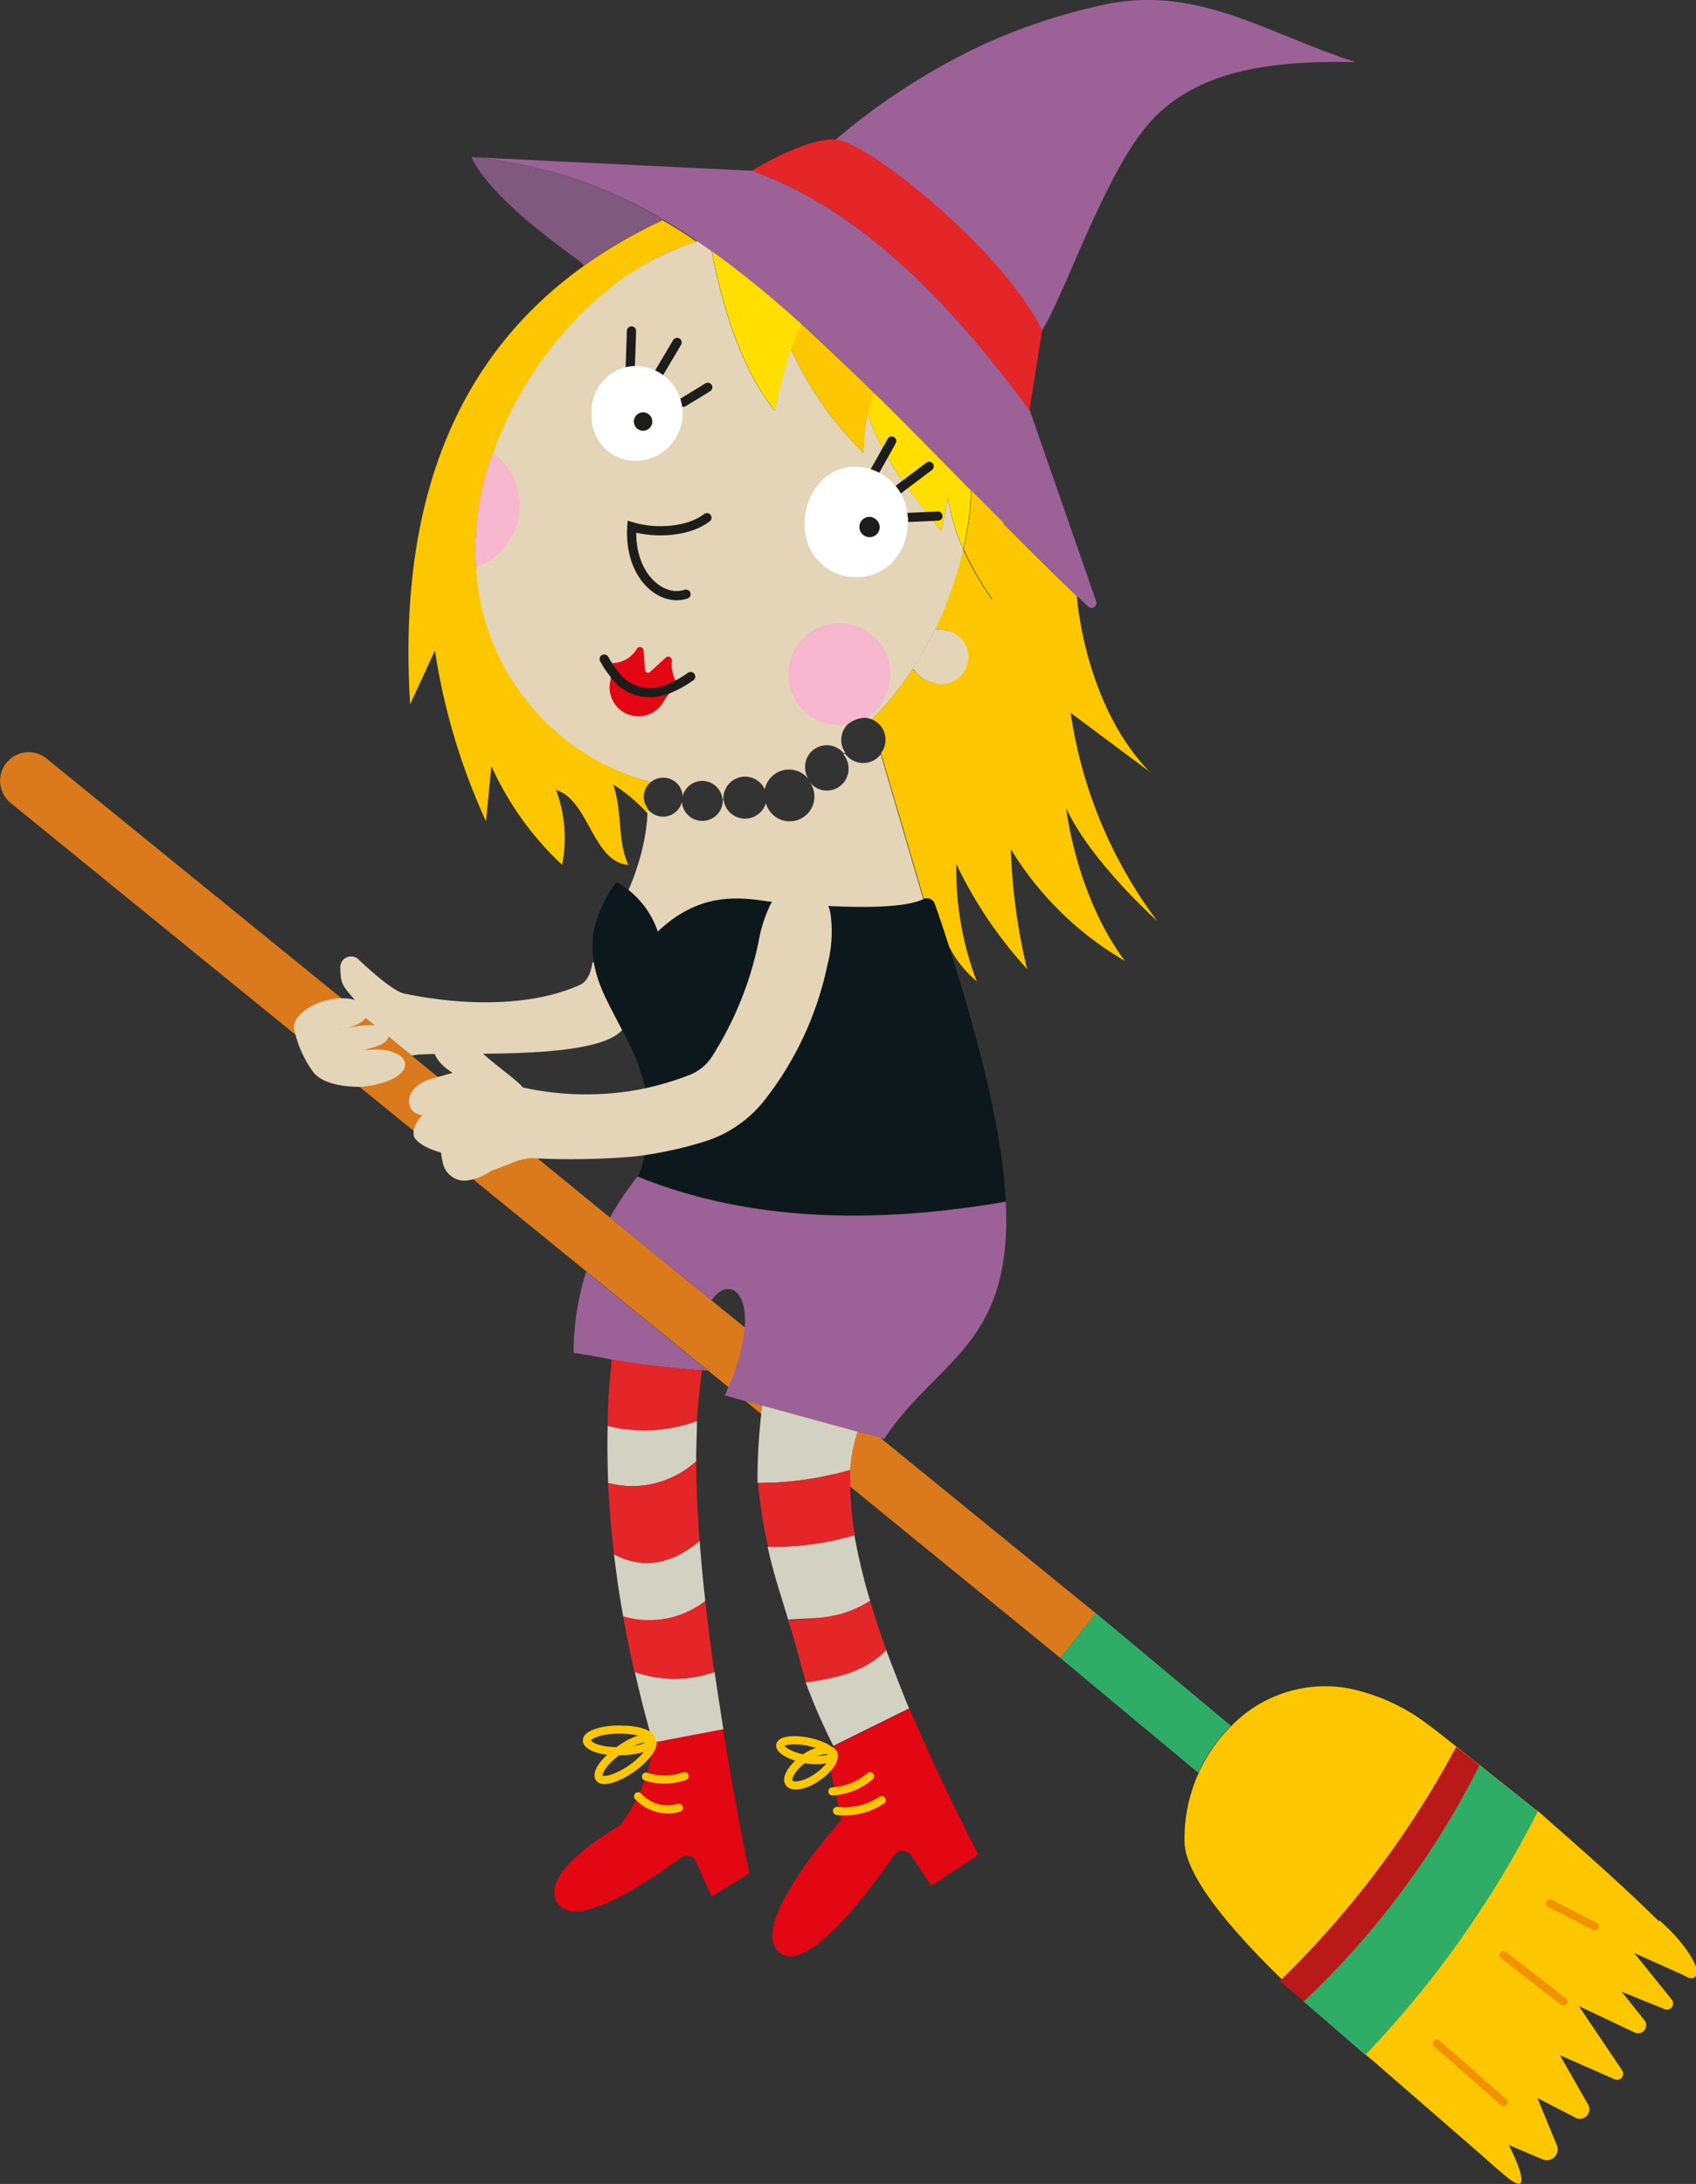 <svg xmlns="http://www.w3.org/2000/svg" viewBox="0 0 156.52 201.53"><rect x="0" y="0" width="156.52" height="201.53" fill="#333333" stroke="none"/><defs><style>.cls-1{fill:#db7a1c;}.cls-2{fill:#fcc700;}.cls-3{fill:#e4d5b8;}.cls-4{fill:#2fac66;}.cls-5{fill:#b91919;}.cls-6{fill:#9c6297;}.cls-7{fill:#e52629;}.cls-8{fill:#e30613;}.cls-9{fill:#d3d2c2;}.cls-10{fill:#ffde00;}.cls-11{fill:#f6b6cd;}.cls-12{fill:#0d181c;}.cls-13{fill:#80597f;}.cls-14,.cls-15,.cls-16{fill:none;stroke-linecap:round;}.cls-14{stroke:#1d1d1b;stroke-width:0.85px;}.cls-15{stroke:#f39200;}.cls-15,.cls-16{stroke-linejoin:round;stroke-width:0.75px;}.cls-16{stroke:#fcc700;}.cls-17{fill:#fff;}.cls-18{fill:#1d1d1b;}</style></defs><g id="Capa_2" data-name="Capa 2"><g id="Capa_1-2" data-name="Capa 1"><path class="cls-1" d="M65.67,120l-9.38-7.65L31.58,92.17,4.3,70a2.62,2.62,0,0,0-1.66-.59A2.64,2.64,0,0,0,1,74.11l53.12,43.22,11.22,9.14h0L97.86,153l.09-.12,3.19-4Z"/><path class="cls-2" d="M153.06,177.26c-3.38-3.35-7.93-7.33-10-9.14h0l-1.12-1,0,.05c-2.76-2.2-9.36-7.48-10.11-8a18,18,0,0,0-7.53-3.4,12.08,12.08,0,0,0-10.63,3.47,14.64,14.64,0,0,0-4.35,10.79c.18,5.6,13.53,16.92,17.5,20.22h0l1.14,1,8.36,7.26c.93.81,1.83,1.65,2.8,2.43,2.84,2.27.13-3,.13-3l3.11,1.32a1,1,0,0,0,1.33-1.27l-1.8-4.38,3.62,1.86a.88.88,0,0,0,1.09-1.2l-2.64-4.62,5.07,2.23a.56.56,0,0,0,.68-.82l-4-5.94,5.18,2.45a.75.75,0,0,0,.94-1.06l-2.16-2.71,4,1.62a.57.57,0,0,0,.64-.87l-3.49-4.33,4.32,1.94c.66.29,1,.67,1.45.08.28-.4-.64-2.56-3.41-5"/><path class="cls-3" d="M54.81,88.8c.4,2.36,1.42,3.86,2.61,6.25-2.7,3.07-17.51,1.83-19.41,2.36l-4.43-3.6a2,2,0,0,0-.64-1.29h0C31.71,91,31.44,91,31.41,89.37a1,1,0,0,1,1.61-.9s3.08,3,4.31,3.22c5.83,1.21,11.93,1.13,16.2-.81,1-.44,1.14-2.06,1.14-2.06Z"/><path class="cls-4" d="M136.54,162.89c1.79,1.41,3.58,2.85,5.37,4.28A94.11,94.11,0,0,1,126,189.63c-1.9-1.65-3.79-3.3-5.7-4.93a78.08,78.08,0,0,0,16.22-21.81"/><path class="cls-5" d="M134.39,161.2c.72.55,1.44,1.12,2.15,1.69a78.08,78.08,0,0,1-16.22,21.81c-.73-.64-1.47-1.26-2.22-1.88a88,88,0,0,0,16.29-21.62"/><path class="cls-6" d="M125.09,5.73c-7-.13-14.6.45-19.16,5.78-4,4.66-7.6,15.47-9.76,19l-.09-.18c-3.76-7.4-16.14-17.29-19-17.41A60.68,60.68,0,0,1,90.54,4.21a54.36,54.36,0,0,1,12-3.91c8.37-1.48,14.48,2.85,22.57,5.43"/><path class="cls-4" d="M101.14,148.86l12.47,10.4a14.31,14.31,0,0,0-3,4.3l-.18-.09L97.86,153l.09-.12Z"/><path class="cls-2" d="M106.24,71.32l-7.43-5.54a42.09,42.09,0,0,0,8,19.22c-.37-.33-6.22-5.66-8.41-10.41,0,0,.88,8,5.41,14.08A30,30,0,0,1,93.29,78.36a54.28,54.28,0,0,0,1.5,11.06,39.6,39.6,0,0,1-6.53-9.68,28.8,28.8,0,0,0,1.88,10.81,10.21,10.21,0,0,1-2.58-3.26c-.4-1.26-.83-2.55-1.3-3.89a.76.76,0,0,0-1-.45L81.3,69.5a2,2,0,0,0,.42-1.23,2,2,0,0,0-1.25-1.88,29.11,29.11,0,0,0,3.74-4.63l.19.12A2.74,2.74,0,0,0,86.08,63a2.5,2.5,0,1,0,1.11-4.87,2.92,2.92,0,0,0-.93-.06,37.21,37.21,0,0,0,2-5.18c.24-.75.43-1.5.6-2.24a29.19,29.19,0,0,0,2.69,4.68,17,17,0,0,1,1-7.06q3.25,3.28,6.83,6.74c.06.79.89,10.26,6.79,16.29"/><path class="cls-6" d="M92.62,48.29l-3-3-2.86-2.91-3.53-3.56c-.87-.88-1.73-1.73-2.59-2.57C78.39,34,76.19,31.9,74,29.94a96.18,96.18,0,0,0-8.31-6.75c-.46-.32-.91-.64-1.37-.94-1-.7-2.08-1.36-3.13-2A41.76,41.76,0,0,0,43.51,14.5L69.4,15.76c9.77,3.48,18,11.73,25.64,22.12l6.12,17.6a.45.45,0,0,1-.74.48l-1-.93q-3.57-3.45-6.83-6.74"/><path class="cls-7" d="M96.08,30.27a1.14,1.14,0,0,0,.1.19L95,37.88C87.44,27.49,79.17,19.24,69.4,15.76c0,0,4.78-3,7.67-2.89s15.25,10,19,17.4"/><path class="cls-6" d="M81.32,132.71l-2.18-.59-10.39-2.85-1.86-.51c.11-.25.23-.49.32-.73a17.15,17.15,0,0,0,1.52-5.58C69,118.87,67,118,65.67,120l-9.38-7.65a32.75,32.75,0,0,1,2.53-3.78l0,0c9.66,3.94,21.06,4.57,34,2.33.64,13.31-6.33,14.49-11.23,21.89Z"/><path class="cls-2" d="M92.62,48.29a17,17,0,0,0-1,7.06,29.19,29.19,0,0,1-2.69-4.68,28.42,28.42,0,0,0,.72-5.39l3,3"/><path class="cls-8" d="M77.25,166.06c-.23-1-.47-2.07-.71-3.08.37-.5.52-1,.32-1.25a.41.41,0,0,0-.21-.15l0,0a2.13,2.13,0,0,0-.22-.18l7.51-3.73q2.58,6.13,6.36,13.49L85.93,174,84.1,171.2a1,1,0,0,0-1.61,0c-2.12,3.1-7.92,11-10.51,9-3.21-2.45,5.66-12.25,5.66-12.25q-.18-.94-.39-1.86"/><path class="cls-3" d="M87.19,58.15A2.5,2.5,0,1,1,86.08,63a2.74,2.74,0,0,1-1.68-1.14l-.19-.12a33.14,33.14,0,0,0,2.05-3.67,2.92,2.92,0,0,1,.93.06"/><path class="cls-3" d="M86.26,58.09a33.14,33.14,0,0,1-2.05,3.67,28.67,28.67,0,0,1-3.74,4.63,2.23,2.23,0,0,0-.52-.15h0a2.54,2.54,0,0,0-1.81.69,2.06,2.06,0,0,0-.5,1.35A2,2,0,0,0,78,69.43l-.13.1a2,2,0,0,0-3.57,1.28,2,2,0,0,0,.35,1.13,2.28,2.28,0,0,0-4.07.9,2,2,0,0,0-3.82.76.76.76,0,0,0,0,.15h-.08a1.89,1.89,0,0,0-1.88-1.69A1.87,1.87,0,0,0,63,73.48a1.79,1.79,0,0,0-2.94-1.3C51,69.83,44.06,61.9,43.93,52.35c-.06-4.06.36-6.12,1.59-10.57A29.38,29.38,0,0,1,64.33,22.25c.46.3.91.62,1.37.94,0,0,1.48,9.48,5.8,14.69l1.31-6.1a31.75,31.75,0,0,0,6.87,10l.2-4.24a20.74,20.74,0,0,0,1.81,4.24,27.15,27.15,0,0,0,1.84,2.92l2.28,3,1.07,1.28s.56-3.14.62-2.95a18,18,0,0,0,1.4,4.68c-.17.74-.36,1.49-.6,2.24a37.21,37.21,0,0,1-2,5.18"/><path class="cls-3" d="M85.81,47.66l-2.06.09a4.76,4.76,0,0,0-.86-2.56l0,0,.61-.47c.74,1,1.51,2,2.28,3"/><path class="cls-3" d="M59.73,75.1c0-.17,0-.33,0-.5A1.79,1.79,0,0,0,62.93,74a1.89,1.89,0,0,0,3.77,0,1.28,1.28,0,0,0,0-.19h.08a2,2,0,0,0,3.9.3,2.28,2.28,0,1,0,4-2,2,2,0,0,0,3.63-1.2,2,2,0,0,0-.46-1.28l.13-.1a2.06,2.06,0,0,0,1.68.88,2,2,0,0,0,1.62-.81L85.22,83c-2.79,1.38-9.5.85-13.29.44S64.5,82.32,60.67,86A8.25,8.25,0,0,0,58,82.13a19.82,19.82,0,0,0,.76-2,19.54,19.54,0,0,0,1-5"/><path class="cls-9" d="M83.91,157.64l-7,3.46a54,54,0,0,1-2.57-5.89c2.92-.37,5.48-.93,7.42-3,.55,1.44,1.46,3.81,2.11,5.38"/><path class="cls-10" d="M86.76,42.37,83.23,38.8c-.87-.87-1.73-1.72-2.59-2.56l-.76,1.3a20.74,20.74,0,0,0,1.81,4.24,27.15,27.15,0,0,0,1.84,2.92c.74,1,1.51,2,2.28,3l1.07,1.28s.56-3.14.62-3a18,18,0,0,0,1.4,4.69,29.25,29.25,0,0,0,.72-5.39l-2.86-2.91"/><path class="cls-11" d="M82.16,62.23a4.71,4.71,0,0,1-2.21,4h-.27a2.08,2.08,0,0,0-1.54.69l0,0a4.91,4.91,0,0,1-.67,0,4.71,4.71,0,1,1,4.71-4.72"/><path class="cls-2" d="M80.64,36.24s-.51,1.54-.57,1.91c-.24,1.45-.39,3.63-.39,3.63a31.75,31.75,0,0,1-6.87-10L74,29.94c2.18,2,4.38,4.07,6.63,6.3"/><path class="cls-7" d="M80.3,147.72c.51,1.7.8,2.64,1.5,4.54-1.94,2-4.5,2.58-7.42,3-.62-2.12-1-3.77-1.64-5.75a19.43,19.43,0,0,0,7.56-1.74"/><path class="cls-9" d="M70.35,129.71l8.79,2.41a12.79,12.79,0,0,0-.68,3.53h-.07a29.86,29.86,0,0,1-8.48,1.19,53.13,53.13,0,0,1,.44-7.13"/><path class="cls-9" d="M78.85,141.66a54,54,0,0,0,1.45,6.06c-2.87,1.74-4.78,1.53-7.56,1.74-.82-2.72-1.34-4.21-1.9-6.73a26.13,26.13,0,0,0,8-1.07"/><path class="cls-7" d="M78.39,135.65h.07c0,.49,0,1,0,1.55a29.87,29.87,0,0,0,.43,4.46,26.45,26.45,0,0,1-8,1.08,42.86,42.86,0,0,1-.93-5.9,29.86,29.86,0,0,0,8.48-1.19"/><path class="cls-10" d="M74,29.94s-.82,1.75-1,2.26a53.15,53.15,0,0,0-1.48,5.68c-4.32-5.21-5.8-14.69-5.8-14.69A96.18,96.18,0,0,1,74,29.94"/><path class="cls-12" d="M87.56,87.29c-.4-1.26-.83-2.55-1.3-3.89a.76.76,0,0,0-1-.45c-2.79,1.38-12,.44-14.47.22h0c-3.39-.55-6.65-.47-10.08,2.81A8.25,8.25,0,0,0,58,82.13a8,8,0,0,0-1.11-.76c-2.06,2.88-2.47,5.25-2.08,7.43.4,2.36,1.75,4.51,2.94,6.9a19.59,19.59,0,0,1,1.79,4.66,23.57,23.57,0,0,1-.09,6.35,6.85,6.85,0,0,1-.48,1.63l-.15.19,0,0c9.66,3.94,21.06,4.57,34,2.33C92.55,105.46,91,98,87.56,87.29"/><path class="cls-8" d="M58.89,165.76a15,15,0,0,0,.73-1.82,13.16,13.16,0,0,0,.62-3.13l6.49-1.24c.69,4.22,1.49,8.67,2.42,13.31L65.67,175l-1.44-3.21a.93.93,0,0,0-1.4-.37c-2.6,1.92-9.43,6.65-11.27,4.34-2.3-2.85,5.65-7.3,5.65-7.3a15.85,15.85,0,0,0,1.68-2.72"/><path class="cls-9" d="M66.73,159.57l-6.49,1.24a.32.32,0,0,1,0-.09q-.95-3.28-1.65-6.44a10.94,10.94,0,0,0,7.36,0c.25,1.71.52,3.48.81,5.29"/><path class="cls-6" d="M54.09,117.33l11.22,9.14a80,80,0,0,1-8.84-1c-1.08-.23-2.25-.45-3.53-.63a24.66,24.66,0,0,1,1.15-7.47"/><path class="cls-7" d="M65.09,147.72c.23,2.11.51,4.29.83,6.56a10.94,10.94,0,0,1-7.36,0c-.41-1.74-.75-3.45-1.05-5.13,2.71.41,4.69.45,7.58-1.43"/><path class="cls-9" d="M64.57,142.19c.13,1.78.3,3.61.52,5.53a8.47,8.47,0,0,1-7.58,1.43q-.52-2.91-.84-5.72,3.94,2.08,7.9-1.24"/><path class="cls-7" d="M64.79,126.42c-.19,1.38-.39,3.12-.47,4.74h-.07a14.08,14.08,0,0,1-8.12.44h-.05c0-2.1.18-4.15.39-6.16a72.7,72.7,0,0,0,8.32,1"/><path class="cls-9" d="M64.25,131.15h.07c0,1.17-.08,2.41-.07,3.7a8.76,8.76,0,0,1-8.12,2c-.07-1.78-.09-3.53-.05-5.25h.05a14.08,14.08,0,0,0,8.12-.44"/><path class="cls-7" d="M64.25,134.86c0,2.28.12,4.73.31,7.33q-3.95,3.31-7.89,1.24c-.27-2.25-.45-4.44-.54-6.59a8.76,8.76,0,0,0,8.12-2"/><path class="cls-2" d="M43.93,52.35A21.75,21.75,0,0,0,60.05,72.18a1.77,1.77,0,0,0-.64,1.37,1.74,1.74,0,0,0,.34,1c0,.17,0,.33,0,.5a15.08,15.08,0,0,0-3.15-2.65c.88,2.7.36,5.22,1.39,7.41-3.28-.24-3.65-6-6.67-6.91a12.79,12.79,0,0,1,.56,6.91,28.63,28.63,0,0,1-6.53-9.11l-.5,5.08a58.68,58.68,0,0,1-4.71-15.76L37.85,65c-1.2-19.23,4.63-32.28,16-40.44a45.36,45.36,0,0,1,7.31-4.24c1,.6,2.1,1.26,3.13,2C56.22,24.7,48.86,32.53,45.52,41.78c-.17.47-.34,1-.49,1.44a25.14,25.14,0,0,0-1.1,9.13"/><path class="cls-8" d="M62.56,63.19h0A3.44,3.44,0,0,1,62,60.93a.33.33,0,0,0-.56-.25L60,62a.28.28,0,0,1-.47-.18L59.39,60a.33.33,0,0,0-.6-.15A2.68,2.68,0,0,1,56,61.15a3.58,3.58,0,0,1,.36,1.55,2.66,2.66,0,0,0,4.81,2.15,5.72,5.72,0,0,1,1.44-1.66"/><path class="cls-13" d="M61.2,20.29a45.36,45.36,0,0,0-7.31,4.24l-.2-.29c-5.86-4.18-9.08-7.37-10.18-9.74A41.76,41.76,0,0,1,61.2,20.29"/><path class="cls-11" d="M45.52,41.78a6.07,6.07,0,0,1-1.59,10.57A25.14,25.14,0,0,1,45,43.22c.15-.48.32-1,.49-1.44"/><path class="cls-14" d="M63.31,54.83c-2.27.76-5.28-1.69-5-6.22,2.32.69,5.32.42,6.93-.84"/><path class="cls-14" d="M55.76,60.82l.19.33a8.41,8.41,0,0,0,.7,1,4,4,0,0,0,4.63,1.55,7.06,7.06,0,0,0,1.28-.54,11.16,11.16,0,0,0,1.18-.73"/><line class="cls-14" x1="58.28" y1="30.54" x2="58.15" y2="34.31"/><line class="cls-14" x1="62.49" y1="31.6" x2="60.85" y2="34.36"/><line class="cls-14" x1="65.32" y1="35.74" x2="63.06" y2="37.12"/><polyline class="cls-14" points="82.29 40.7 81.38 42.34 80.53 43.84"/><polyline class="cls-14" points="82.92 45.17 83.53 44.7 85.75 43.03"/><polyline class="cls-14" points="86.56 47.62 85.81 47.66 83.75 47.75 83.73 47.75"/><line class="cls-15" x1="143.03" y1="175.63" x2="147.18" y2="177.77"/><line class="cls-15" x1="138.76" y1="180.41" x2="144.29" y2="184.7"/><line class="cls-15" x1="132.6" y1="188.57" x2="138.76" y2="193.98"/><path class="cls-16" d="M77.25,167.11a6.19,6.19,0,0,0,4.12-1"/><path class="cls-16" d="M76.82,165.31a5.94,5.94,0,0,0,3.48-1.41"/><path class="cls-16" d="M59.62,163.94a5.53,5.53,0,0,0,3.57-.05"/><path class="cls-16" d="M58.89,165.76a3.72,3.72,0,0,0,3.76,1.06"/><path class="cls-16" d="M60.15,160.6c0,.57-1.35,1-3,1h-.21c-1.56,0-2.78-.47-2.78-1s1.34-1,3-1S60.15,160,60.15,160.6Z"/><path class="cls-16" d="M60.15,160.6a.45.45,0,0,1,.06.12c.14.52-.65,1.57-1.9,2.46s-2.7,1.36-3,.89.43-1.52,1.67-2.45l.17-.12C58.46,160.53,59.82,160.14,60.15,160.6Z"/><path class="cls-16" d="M76.16,161.5a1.1,1.1,0,0,1,.46.05"/><path class="cls-16" d="M76.65,161.57a.49.49,0,0,1,.21.16c.2.28.06.75-.32,1.25a5.21,5.21,0,0,1-1.1,1c-1.1.78-2.28,1-2.61.55s.31-1.49,1.41-2.27h0a4.05,4.05,0,0,1,1.89-.77"/><path class="cls-16" d="M76.65,161.57a.46.46,0,0,1,.16.4c0,.15-.18.27-.44.34a4.87,4.87,0,0,1-2.11,0h0c-1.33-.27-2.33-.85-2.25-1.28s1.24-.58,2.57-.31a6.77,6.77,0,0,1,1.52.5l.32.19a2.13,2.13,0,0,1,.22.18Z"/><path class="cls-17" d="M63,38.15a4.39,4.39,0,0,1-4.39,4.38,4.06,4.06,0,0,1-4-4.33,4.14,4.14,0,0,1,4-4.43A4.39,4.39,0,0,1,63,38.15"/><path class="cls-17" d="M83.8,47.75a2.09,2.09,0,0,1,0,.25c0,2.71-1.65,5.26-4.9,5.26a4.73,4.73,0,0,1-4.63-5c0-2.7,1.92-5.19,4.63-5.19a4.92,4.92,0,0,1,4,2.09,4.85,4.85,0,0,1,.87,2.56"/><path class="cls-3" d="M38.19,104.77c-.18-.89.78-1.87.78-1.87-1.65-.13-1.89-2.57.89-3.36L41.77,99c-3.7-2.31-1.05-5.4,2.93-1.66.94.88,3.35,2.59,3.52,3a27,27,0,0,0,10.61.23,26.7,26.7,0,0,0,4.79-1.37,4.36,4.36,0,0,0,2.1-1.72A31.57,31.57,0,0,0,70,86.94a13,13,0,0,1,1.14-3.55,5.1,5.1,0,0,1,.6-.86,2.73,2.73,0,0,1,4.41.47,3.94,3.94,0,0,1,.5,1.34h0a12.18,12.18,0,0,1-.29,4.71,30.18,30.18,0,0,1-5.73,12.38,11.31,11.31,0,0,1-5.58,3.9,36.79,36.79,0,0,1-6.4,1.38,68.9,68.9,0,0,1-9.77.15l-1,.21-2.6,1a5.15,5.15,0,0,1-2.22.87,2.06,2.06,0,0,1-2.22-1.8,0,0,0,0,1,0,0,3.91,3.91,0,0,1-.13-.81c-.31,0-2.36-.7-2.54-1.58"/><path class="cls-3" d="M31.62,95a8.21,8.21,0,0,1,3.21-.36,1,1,0,0,1,1,1.08c-.2.79-1.7.95-2.19,1.19,0,0,.84-.07,1.12-.07,3.68.13,3.71,2.88-1.29,3.44h0s-3.45.2-4.61-1.42a10.39,10.39,0,0,1-1.69-3.79c-.27-1,1-2.21,2.83-2.72a5.7,5.7,0,0,1,1.81-.22,3,3,0,0,1,1.37.34,1.19,1.19,0,0,1,.65.75.83.83,0,0,1,0,.54c-.2.54-1,.89-2.15,1.23m-.54.11.29-.09c-.1,0-.19.06-.29.09"/><path class="cls-18" d="M60.2,38.9a.85.85,0,1,1-.85-.85.85.85,0,0,1,.85.85"/><path class="cls-18" d="M81.19,48.63a.94.94,0,1,1-.94-.94,1,1,0,0,1,.94.94"/></g></g></svg>